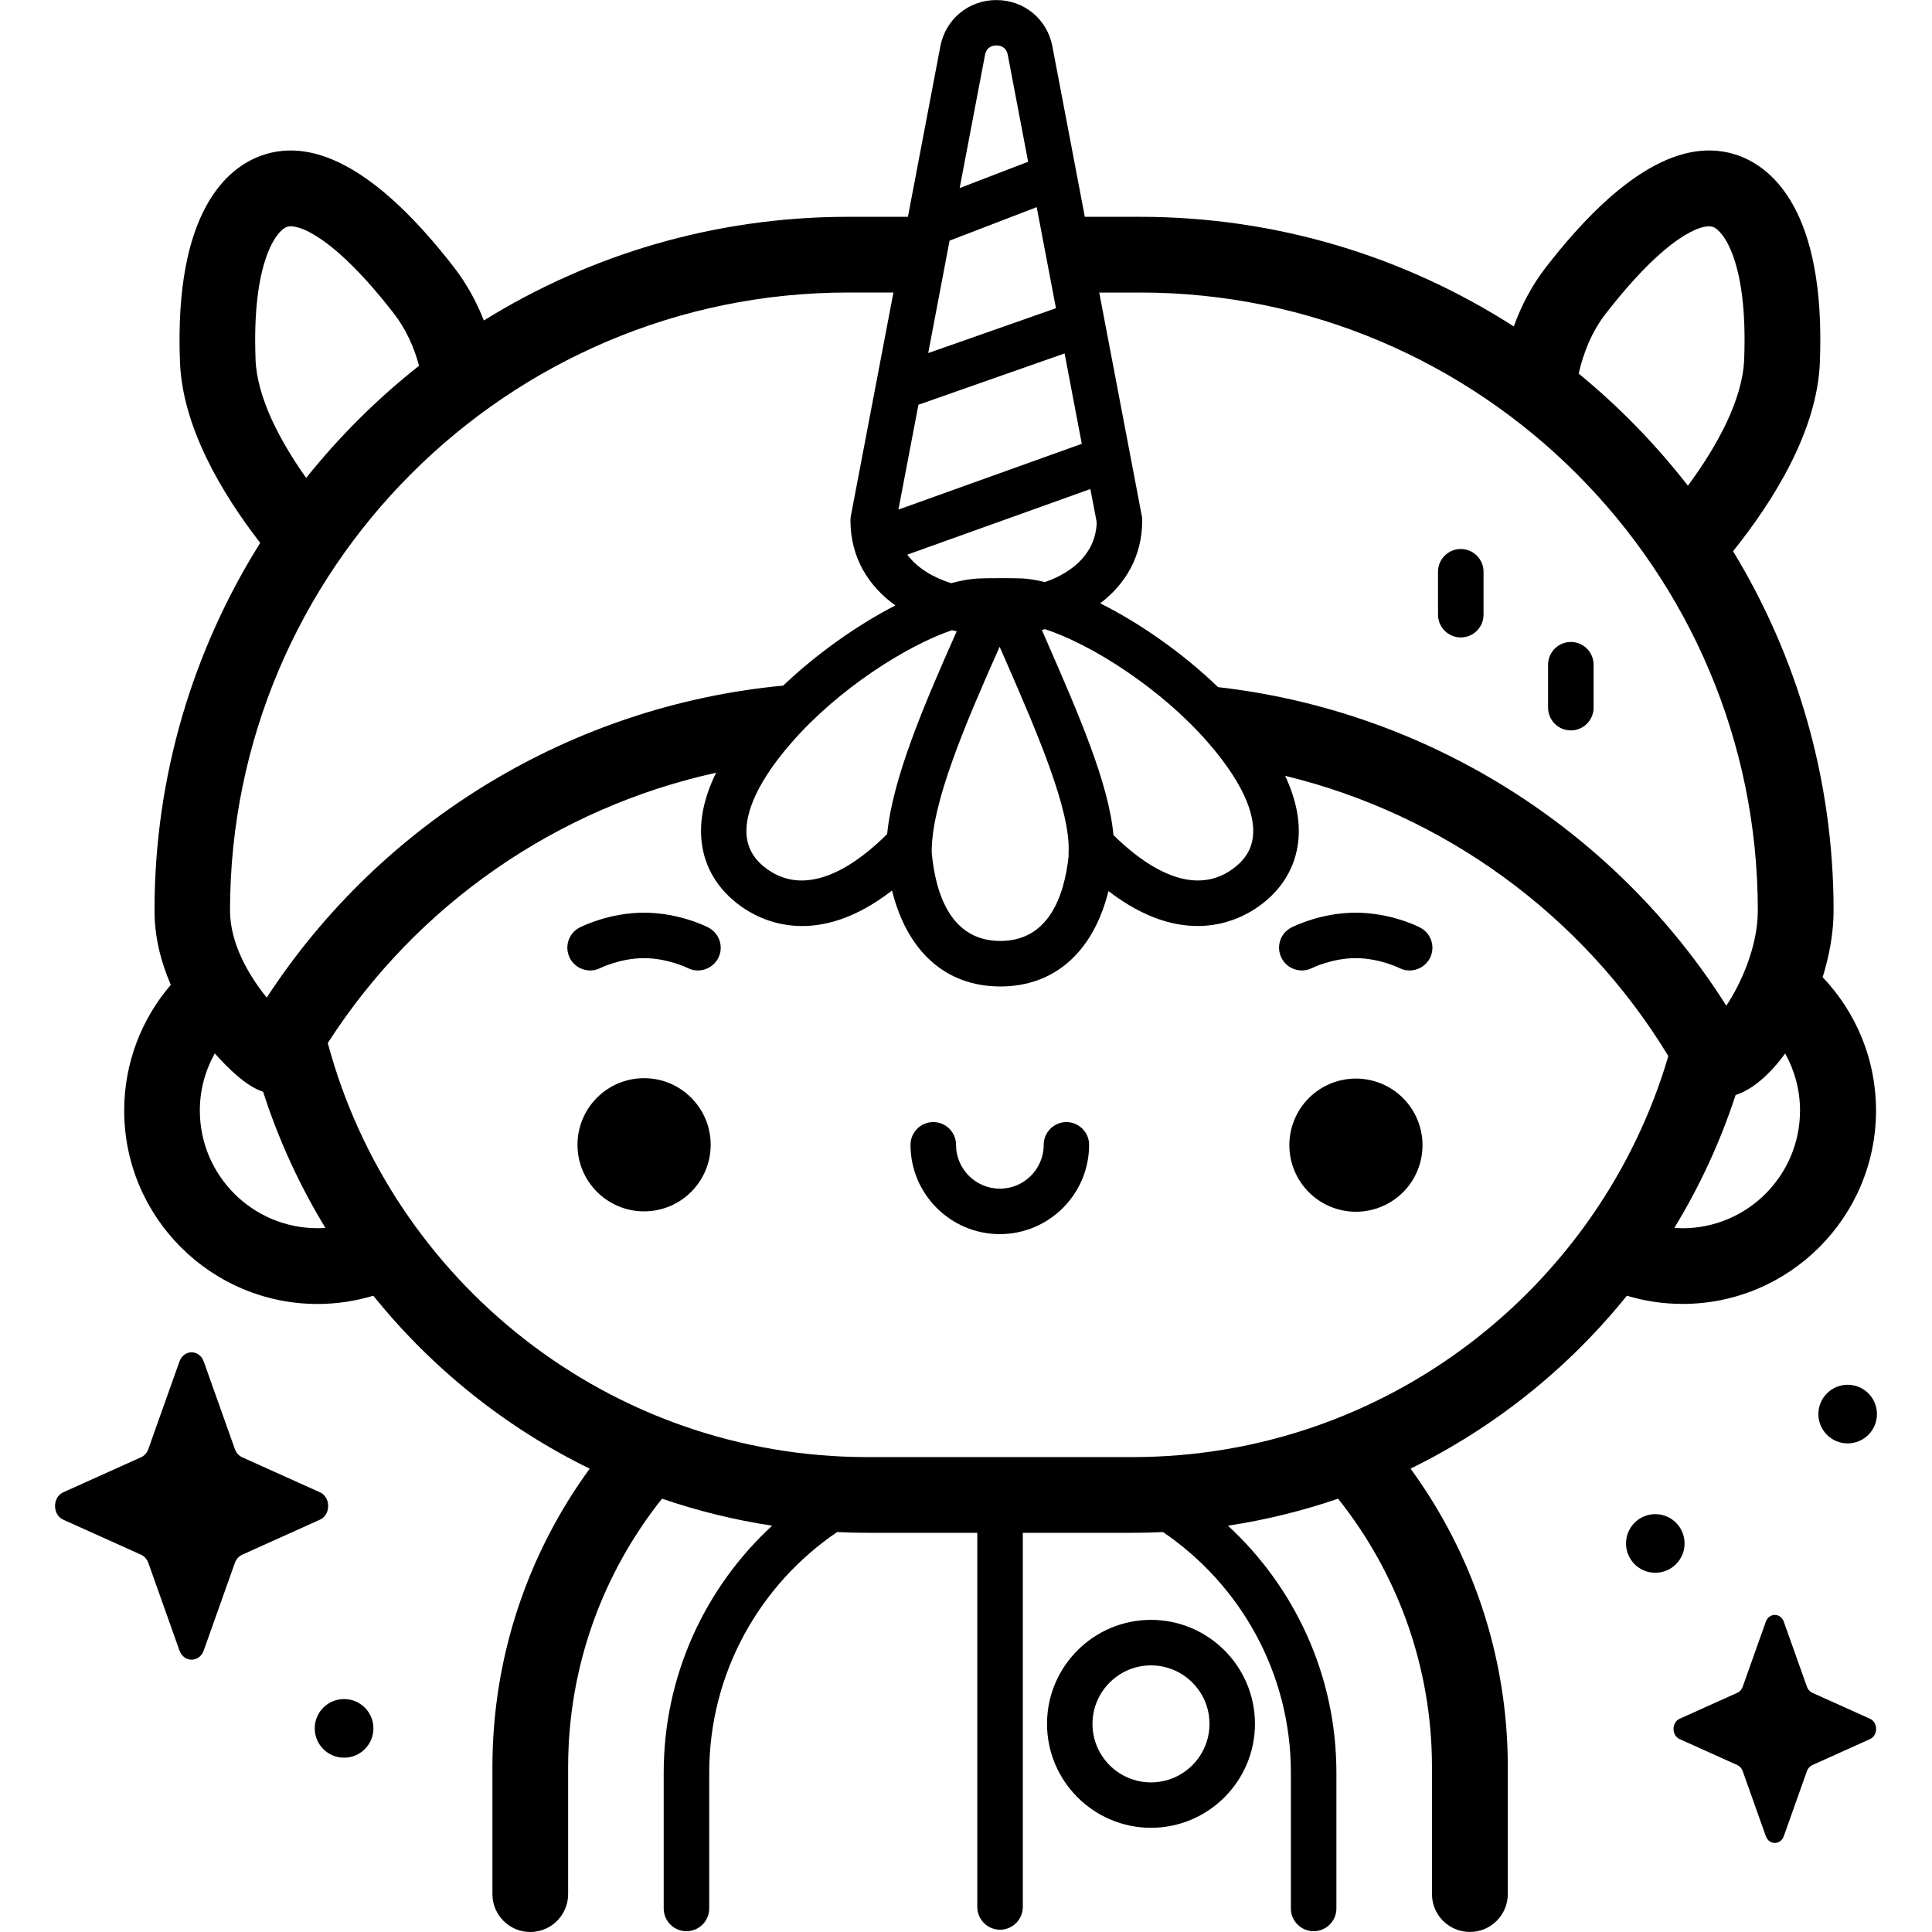 <!-- Generated by IcoMoon.io -->
<svg version="1.1" xmlns="http://www.w3.org/2000/svg" width="32" height="32" viewBox="0 0 32 32">
<title>unicorn</title>
<path d="M3.375 22.552l0.515 1.449c0.022 0.062 0.066 0.111 0.121 0.136l1.288 0.58c0.182 0.082 0.182 0.372 0 0.454l-1.288 0.58c-0.055 0.025-0.099 0.074-0.121 0.136l-0.515 1.449c-0.073 0.205-0.33 0.205-0.403 0l-0.515-1.449c-0.022-0.062-0.066-0.111-0.121-0.136l-1.288-0.58c-0.182-0.082-0.182-0.372 0-0.454l1.288-0.58c0.055-0.025 0.099-0.074 0.121-0.136l0.515-1.449c0.073-0.205 0.33-0.205 0.403 0z"></path>
<path d="M29.546 26.862l0.382 1.075c0.016 0.046 0.049 0.082 0.090 0.101l0.955 0.43c0.135 0.061 0.135 0.276 0 0.337l-0.955 0.43c-0.041 0.018-0.073 0.055-0.090 0.101l-0.382 1.075c-0.054 0.152-0.245 0.152-0.299 0l-0.382-1.075c-0.016-0.046-0.049-0.082-0.090-0.101l-0.955-0.43c-0.135-0.061-0.135-0.276 0-0.337l0.955-0.43c0.041-0.018 0.073-0.055 0.090-0.101l0.382-1.075c0.054-0.152 0.245-0.152 0.299 0z"></path>
<path d="M27.902 25.564c0 0.268-0.217 0.486-0.485 0.486s-0.485-0.217-0.485-0.486c0-0.268 0.217-0.485 0.485-0.485s0.485 0.217 0.485 0.485z"></path>
<path d="M31.088 23.422c0 0.268-0.217 0.485-0.485 0.485s-0.485-0.217-0.485-0.485 0.217-0.486 0.485-0.486c0.268 0 0.485 0.217 0.485 0.486z"></path>
<path d="M6.185 28.627c0 0.268-0.217 0.486-0.486 0.486s-0.486-0.217-0.486-0.486c0-0.268 0.217-0.485 0.486-0.485s0.486 0.217 0.486 0.485z"></path>
<path d="M30.187 16.192c0.115-0.369 0.183-0.751 0.183-1.11 0-2.177-0.609-4.215-1.665-5.952 0.674-0.841 1.394-1.995 1.438-3.131 0.098-2.513-0.797-3.22-1.339-3.419 0 0 0 0-0 0-0.913-0.334-1.989 0.286-3.196 1.843-0.239 0.308-0.412 0.643-0.535 0.984-1.789-1.149-3.915-1.816-6.195-1.816h-0.91l-0.537-2.822c-0.086-0.452-0.468-0.768-0.928-0.768s-0.842 0.316-0.928 0.768l-0.537 2.822h-0.988c-2.213 0-4.281 0.629-6.036 1.717-0.12-0.307-0.282-0.606-0.498-0.885-1.208-1.557-2.283-2.176-3.196-1.843 0 0 0 0-0 0-0.542 0.198-1.437 0.906-1.339 3.419 0.042 1.075 0.689 2.166 1.329 2.993-1.109 1.767-1.751 3.855-1.751 6.090 0 0.453 0.114 0.87 0.27 1.23-0.481 0.561-0.772 1.288-0.772 2.082 0 1.767 1.437 3.204 3.204 3.204 0.321 0 0.63-0.049 0.922-0.137 0.966 1.199 2.188 2.182 3.584 2.865-1.012 1.388-1.611 3.097-1.611 4.943v2.103c0 0.347 0.281 0.628 0.627 0.628s0.627-0.281 0.627-0.628v-2.103c0-1.679 0.582-3.224 1.555-4.446 0.587 0.201 1.196 0.352 1.824 0.447-1.104 1.018-1.796 2.476-1.796 4.092v2.248c0 0.208 0.169 0.377 0.377 0.377s0.377-0.169 0.377-0.377v-2.248c0-1.656 0.841-3.119 2.118-3.986 0.167 0.008 0.334 0.012 0.503 0.012h1.819v6.197c0 0.208 0.169 0.377 0.377 0.377s0.377-0.169 0.377-0.377v-6.197h1.819c0.169 0 0.336-0.004 0.503-0.012 1.277 0.867 2.118 2.329 2.118 3.986v2.248c0 0.208 0.169 0.377 0.377 0.377s0.377-0.169 0.377-0.377v-2.248c0-1.616-0.693-3.074-1.796-4.092 0.628-0.095 1.237-0.246 1.824-0.447 0.973 1.222 1.555 2.767 1.555 4.446v2.103c0 0.347 0.281 0.627 0.628 0.627s0.628-0.281 0.628-0.628v-2.103c0-1.846-0.598-3.555-1.611-4.943 1.395-0.683 2.618-1.666 3.583-2.864 0.292 0.088 0.602 0.136 0.923 0.136 1.767 0 3.204-1.437 3.204-3.204 0-0.853-0.335-1.628-0.88-2.203zM26.599 5.192c0.995-1.283 1.595-1.498 1.774-1.433 0.165 0.060 0.579 0.572 0.516 2.191-0.026 0.674-0.448 1.438-0.932 2.095-0.532-0.684-1.139-1.308-1.809-1.857 0.080-0.352 0.219-0.699 0.451-0.997zM18.878 4.845c5.645 0 10.237 4.592 10.237 10.237 0 0.591-0.278 1.212-0.522 1.575-1.867-2.949-4.978-4.884-8.418-5.276-0.58-0.559-1.291-1.058-1.952-1.388 0.419-0.319 0.696-0.779 0.696-1.376 0-0.024-0.002-0.047-0.007-0.070l-0.705-3.701h0.671zM13.116 12.294c0.757-0.869 1.879-1.592 2.651-1.856 0.026 0.006 0.052 0.012 0.079 0.018-0.56 1.26-1.061 2.442-1.152 3.359-0.472 0.471-1.291 1.086-1.991 0.578-0.201-0.146-0.31-0.321-0.335-0.535-0.032-0.285 0.071-0.788 0.747-1.564zM17.918 7.351l-3.037 1.089 0.331-1.736 2.421-0.85zM17.49 5.105l-2.116 0.743 0.354-1.862 1.443-0.555zM15.027 9.187l3.033-1.087 0.105 0.55c-0.015 0.503-0.384 0.827-0.858 0.991-0.131-0.032-0.254-0.053-0.368-0.060-0.128-0.008-0.632-0.006-0.747 0.001-0.134 0.008-0.282 0.035-0.438 0.077-0.299-0.094-0.561-0.25-0.726-0.471zM15.432 14.099c0.001-0.806 0.551-2.097 1.125-3.387 0.034 0.078 0.068 0.156 0.102 0.233 0.506 1.161 1.080 2.478 1.040 3.183-0.001 0.017-0 0.034 0.001 0.051-0.074 0.681-0.339 1.406-1.131 1.406-0.814 0-1.072-0.764-1.137-1.464 0.001-0.008 0.001-0.015 0.001-0.023zM18.442 13.829c-0.079-0.857-0.574-1.992-1.094-3.185-0.030-0.070-0.061-0.14-0.092-0.21 0.017-0.004 0.034-0.008 0.051-0.013 0.771 0.249 1.925 0.985 2.698 1.873 0.676 0.776 0.78 1.279 0.747 1.564-0.024 0.214-0.134 0.389-0.335 0.535-0.695 0.504-1.508-0.099-1.977-0.564zM16.503 0.753c0.059 0 0.163 0.020 0.189 0.156l0.337 1.77-1.134 0.436 0.42-2.206c0.026-0.136 0.129-0.156 0.188-0.156zM4.233 5.95c-0.063-1.62 0.351-2.131 0.516-2.191 0.178-0.065 0.779 0.15 1.774 1.433 0.203 0.261 0.335 0.56 0.418 0.866-0.692 0.546-1.319 1.17-1.87 1.858-0.444-0.627-0.814-1.336-0.839-1.966zM14.049 4.845h0.749l-0.705 3.701c-0.004 0.023-0.007 0.047-0.007 0.070 0 0.619 0.298 1.092 0.744 1.412-0.632 0.325-1.302 0.799-1.858 1.328-3.477 0.328-6.637 2.23-8.554 5.167-0.286-0.351-0.608-0.886-0.608-1.441 0-5.645 4.592-10.237 10.237-10.237zM5.259 20.343c-1.075 0-1.949-0.874-1.949-1.949 0-0.344 0.091-0.667 0.248-0.947 0.216 0.246 0.524 0.548 0.8 0.636 0.256 0.797 0.604 1.553 1.032 2.255-0.044 0.003-0.087 0.005-0.132 0.005zM18.757 24.134h-4.391c-4.274 0-7.88-2.913-8.937-6.858 1.476-2.3 3.804-3.899 6.432-4.477-0.2 0.407-0.28 0.789-0.24 1.144 0.048 0.424 0.269 0.79 0.64 1.060 0.364 0.265 1.277 0.706 2.514-0.253 0.249 1.008 0.889 1.589 1.794 1.589 0.902 0 1.541-0.578 1.791-1.58 1.231 0.947 2.139 0.507 2.502 0.244 0.371-0.269 0.592-0.636 0.64-1.060 0.039-0.34-0.035-0.706-0.216-1.093 2.619 0.636 4.92 2.292 6.347 4.642-1.129 3.835-4.681 6.642-8.876 6.642zM27.864 20.343c-0.044 0-0.089-0.002-0.132-0.005 0.419-0.686 0.761-1.424 1.015-2.201 0.283-0.091 0.569-0.343 0.821-0.688 0.156 0.28 0.246 0.603 0.246 0.946-0 1.075-0.874 1.949-1.949 1.949z"></path>
<path d="M11.732 15.362c-0.049-0.025-0.497-0.245-1.065-0.245s-1.015 0.22-1.065 0.245c-0.185 0.094-0.258 0.319-0.164 0.505s0.32 0.259 0.505 0.167c0.003-0.002 0.333-0.164 0.724-0.164s0.721 0.162 0.722 0.163c0.055 0.028 0.113 0.041 0.171 0.041 0.137 0 0.269-0.075 0.336-0.205 0.095-0.185 0.021-0.412-0.164-0.506z"></path>
<path d="M23.52 15.362c-0.049-0.025-0.497-0.245-1.065-0.245s-1.015 0.22-1.065 0.245c-0.185 0.094-0.258 0.319-0.164 0.505s0.32 0.259 0.505 0.167c0.003-0.002 0.333-0.164 0.724-0.164s0.721 0.162 0.722 0.163c0.055 0.028 0.113 0.041 0.171 0.041 0.137 0 0.269-0.075 0.336-0.205 0.095-0.185 0.021-0.412-0.164-0.506z"></path>
<path d="M17.664 18.585c-0.208 0-0.377 0.169-0.377 0.377 0 0.401-0.326 0.726-0.726 0.726s-0.726-0.326-0.726-0.726c0-0.208-0.169-0.377-0.377-0.377s-0.377 0.169-0.377 0.377c0 0.816 0.664 1.479 1.479 1.479s1.479-0.664 1.479-1.479c0-0.208-0.169-0.377-0.377-0.377z"></path>
<path d="M19.064 26.83c-0.95 0-1.722 0.773-1.722 1.722s0.773 1.722 1.722 1.722 1.722-0.773 1.722-1.722c-0-0.95-0.773-1.722-1.722-1.722zM19.064 29.522c-0.535 0-0.969-0.435-0.969-0.969s0.435-0.969 0.969-0.969c0.535 0 0.969 0.435 0.969 0.969s-0.435 0.969-0.969 0.969z"></path>
<path d="M24.195 10.558c0.208 0 0.377-0.169 0.377-0.377v-0.711c0-0.208-0.169-0.377-0.377-0.377s-0.377 0.169-0.377 0.377v0.711c0 0.208 0.169 0.377 0.377 0.377z"></path>
<path d="M26.018 12.098c0.208 0 0.377-0.169 0.377-0.377v-0.711c0-0.208-0.169-0.377-0.377-0.377s-0.377 0.169-0.377 0.377v0.711c0 0.208 0.169 0.377 0.377 0.377z"></path>
<path d="M10.668 17.858c-0.609 0-1.103 0.494-1.103 1.103s0.494 1.103 1.103 1.103 1.103-0.494 1.103-1.103c-0-0.609-0.494-1.103-1.103-1.103z"></path>
<path d="M22.778 17.912c0.583 0.177 0.912 0.792 0.736 1.375s-0.792 0.912-1.375 0.736c-0.583-0.177-0.912-0.792-0.736-1.375s0.792-0.912 1.375-0.736z"></path>
</svg>
